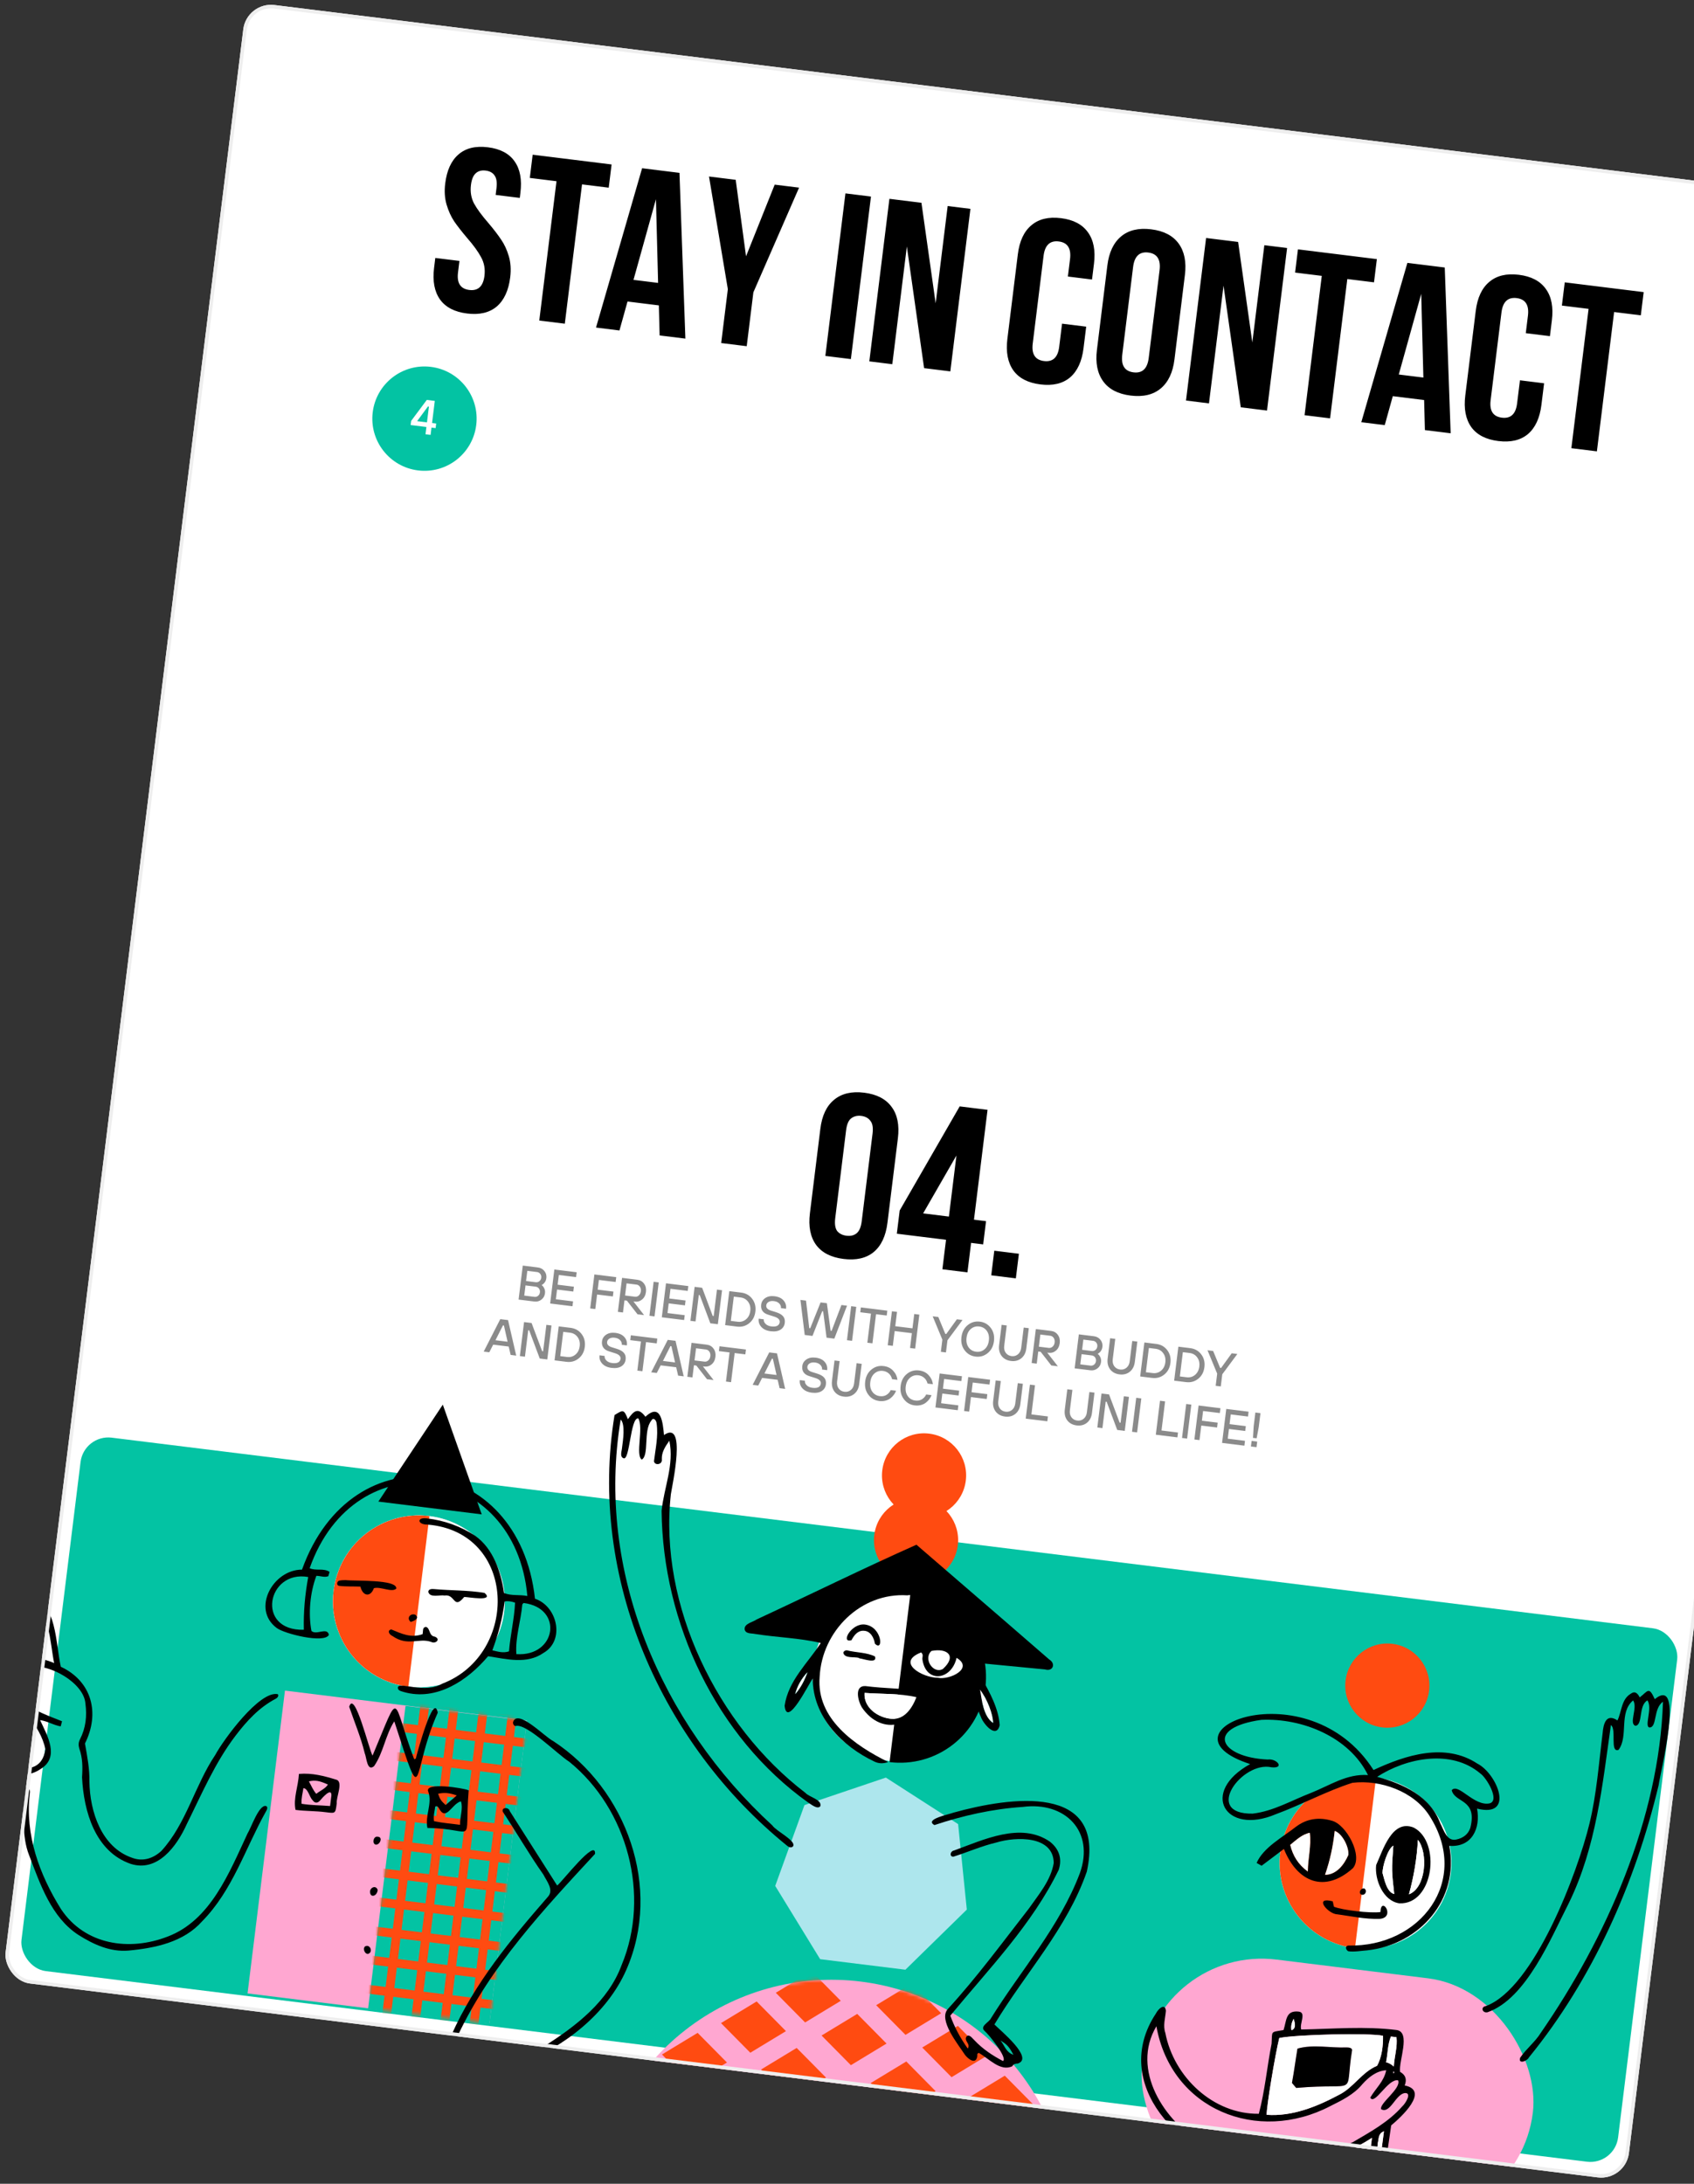 <svg width="485" height="625" viewBox="0 0 485 625" fill="none" xmlns="http://www.w3.org/2000/svg">
<rect x="0" y="0" width="485" height="625" fill="#333333" stroke="none"/>
<g clip-path="url(#clip0_479_1798)">
<rect x="70.636" y="0.46" width="468.294" height="570.55" rx="8" transform="rotate(7.048 70.636 0.46)" fill="white"/>
<path d="M127.465 52.516C127.93 48.75 129.195 45.983 131.258 44.214C133.326 42.4 136.133 41.712 139.677 42.151C143.221 42.589 145.776 43.939 147.34 46.202C148.911 48.42 149.463 51.412 148.997 55.178L148.816 56.64L141.905 55.786L142.143 53.859C142.34 52.264 142.173 51.073 141.64 50.288C141.113 49.458 140.251 48.969 139.055 48.821C137.859 48.673 136.904 48.938 136.19 49.614C135.482 50.246 135.03 51.36 134.833 52.955C134.592 54.904 134.89 56.673 135.729 58.261C136.611 59.855 137.979 61.711 139.831 63.829C141.361 65.637 142.582 67.228 143.492 68.6C144.407 69.927 145.135 71.502 145.674 73.323C146.214 75.144 146.347 77.162 146.073 79.377C145.607 83.143 144.318 85.93 142.205 87.738C140.098 89.502 137.272 90.165 133.728 89.726C130.183 89.288 127.604 87.957 125.989 85.733C124.381 83.465 123.809 80.448 124.275 76.682L124.628 73.825L131.54 74.679L131.129 78.002C130.756 81.015 131.833 82.677 134.358 82.989C136.883 83.302 138.332 81.951 138.705 78.939C138.946 76.989 138.625 75.218 137.743 73.624C136.904 72.036 135.559 70.183 133.707 68.065C132.176 66.256 130.953 64.688 130.038 63.36C129.128 61.988 128.403 60.392 127.863 58.571C127.324 56.75 127.191 54.731 127.465 52.516ZM175.101 47.07L174.28 53.716L166.637 52.771L161.707 92.646L154.397 91.742L159.327 51.867L151.684 50.922L152.506 44.277L175.101 47.07ZM188.852 96.002L188.632 87.406L179.661 86.296L177.354 94.58L170.642 93.75L183.837 48.15L194.537 49.473L196.228 96.914L188.852 96.002ZM188.416 80.969L187.802 57.007L181.372 80.098L188.416 80.969ZM202.992 50.518L210.634 51.463L213.596 73.354L221.799 52.844L228.777 53.706L215.694 83.667L213.788 99.085L206.478 98.181L208.384 82.763L202.992 50.518ZM249.363 56.252L243.612 102.772L236.301 101.868L242.053 55.348L249.363 56.252ZM255.47 104.238L248.89 103.425L254.642 56.904L263.813 58.038L267.88 86.812L271.323 58.967L277.836 59.772L272.084 106.292L264.574 105.364L259.636 70.544L255.47 104.238ZM310.218 99.671C309.752 103.437 308.463 106.224 306.35 108.032C304.243 109.796 301.417 110.459 297.873 110.02C294.328 109.582 291.749 108.251 290.135 106.027C288.526 103.759 287.954 100.742 288.42 96.976L291.41 72.786C291.876 69.02 293.163 66.255 295.27 64.491C297.383 62.683 300.211 61.998 303.756 62.437C307.3 62.875 309.877 64.228 311.486 66.496C313.1 68.72 313.674 71.715 313.209 75.481L312.65 80L305.738 79.145L306.355 74.161C306.732 71.104 305.659 69.419 303.133 69.107C300.608 68.795 299.156 70.167 298.778 73.224L295.673 98.345C295.3 101.358 296.376 103.021 298.902 103.333C301.427 103.645 302.876 102.295 303.249 99.282L304.07 92.636L310.982 93.491L310.218 99.671ZM317.046 75.955C317.506 72.233 318.815 69.471 320.972 67.669C323.129 65.866 326.002 65.187 329.591 65.631C333.179 66.074 335.8 67.433 337.453 69.707C339.107 71.98 339.703 74.978 339.243 78.699L336.252 102.89C335.792 106.612 334.483 109.374 332.326 111.176C330.169 112.979 327.296 113.658 323.708 113.214C320.119 112.771 317.498 111.412 315.845 109.139C314.192 106.865 313.595 103.867 314.055 100.146L317.046 75.955ZM321.308 101.515C320.93 104.572 322.004 106.256 324.529 106.569C327.055 106.881 328.506 105.508 328.884 102.451L331.99 77.33C332.368 74.273 331.294 72.589 328.769 72.276C326.244 71.964 324.792 73.337 324.414 76.394L321.308 101.515ZM346.135 115.448L339.556 114.634L345.308 68.114L354.479 69.248L358.546 98.022L361.988 70.176L368.501 70.981L362.75 117.502L355.24 116.573L350.301 81.753L346.135 115.448ZM394.204 74.159L393.383 80.805L385.74 79.86L380.81 119.735L373.5 118.831L378.43 78.956L370.787 78.011L371.609 71.365L394.204 74.159ZM407.955 123.091L407.735 114.494L398.764 113.385L396.457 121.669L389.745 120.839L402.94 75.239L413.64 76.562L415.331 124.003L407.955 123.091ZM407.519 108.058L406.905 84.096L400.475 107.187L407.519 108.058ZM441.316 115.88C440.851 119.646 439.561 122.433 437.449 124.241C435.341 126.004 432.515 126.667 428.971 126.229C425.427 125.79 422.847 124.459 421.233 122.236C419.624 119.968 419.052 116.951 419.518 113.185L422.509 88.994C422.974 85.228 424.261 82.463 426.368 80.7C428.481 78.892 431.31 78.207 434.854 78.645C438.398 79.083 440.975 80.436 442.584 82.704C444.198 84.928 444.773 87.923 444.307 91.689L443.748 96.208L436.837 95.354L437.453 90.369C437.831 87.312 436.757 85.628 434.232 85.315C431.706 85.003 430.255 86.376 429.877 89.433L426.771 114.554C426.398 117.566 427.475 119.229 430 119.541C432.526 119.853 433.975 118.503 434.347 115.49L435.169 108.845L442.08 109.699L441.316 115.88ZM470.592 83.603L469.77 90.249L462.128 89.304L457.198 129.179L449.887 128.275L454.817 88.4L447.175 87.455L447.996 80.809L470.592 83.603Z" fill="black"/>
<path d="M239.133 348.616C238.925 350.3 239.11 351.537 239.687 352.328C240.313 353.08 241.203 353.528 242.355 353.67C243.506 353.812 244.456 353.592 245.203 353.01C245.999 352.389 246.501 351.236 246.71 349.553L249.815 324.432C250.024 322.748 249.814 321.53 249.188 320.778C248.611 319.987 247.746 319.52 246.594 319.378C245.442 319.235 244.468 319.475 243.672 320.096C242.925 320.678 242.447 321.811 242.239 323.495L239.133 348.616ZM234.871 323.056C235.337 319.29 236.646 316.528 238.797 314.77C240.954 312.968 243.827 312.288 247.416 312.732C251.005 313.176 253.626 314.534 255.279 316.808C256.937 319.037 257.534 322.035 257.068 325.801L254.077 349.991C253.612 353.757 252.3 356.541 250.143 358.344C247.992 360.102 245.122 360.759 241.533 360.316C237.944 359.872 235.32 358.536 233.662 356.306C232.009 354.033 231.415 351.013 231.881 347.247L234.871 323.056ZM257.585 346.444L274.763 316.653L282.738 317.639L278.852 349.073L282.307 349.501L281.486 356.146L278.03 355.719L276.986 364.159L269.809 363.272L270.852 354.832L256.763 353.09L257.585 346.444ZM271.674 348.186L273.835 330.708L264.297 347.274L271.674 348.186ZM291.713 358.828L290.842 365.872L283.797 365.001L284.668 357.957L291.713 358.828Z" fill="black"/>
<path d="M148.474 371.943L149.676 362.217L153.983 362.75C154.78 362.848 155.41 363.194 155.872 363.788C156.336 364.372 156.521 365.043 156.427 365.803C156.352 366.414 156.11 366.92 155.703 367.322C155.543 367.48 155.351 367.626 155.127 367.758L155.119 367.828C155.325 367.985 155.499 368.176 155.641 368.4C155.98 368.922 156.111 369.497 156.034 370.127C155.939 370.896 155.595 371.507 155.003 371.961C154.42 372.415 153.74 372.594 152.961 372.498L148.474 371.943ZM150.611 366.635L153.39 366.979C153.779 367.027 154.125 366.929 154.428 366.684C154.731 366.44 154.908 366.109 154.96 365.692C155.011 365.275 154.92 364.911 154.686 364.6C154.451 364.289 154.14 364.109 153.751 364.061L150.972 363.718L150.611 366.635ZM150.096 370.804L153.013 371.164C153.403 371.213 153.749 371.114 154.051 370.87C154.354 370.625 154.532 370.294 154.583 369.877C154.635 369.461 154.543 369.097 154.309 368.786C154.075 368.474 153.763 368.295 153.374 368.247L150.456 367.886L150.096 370.804ZM157.51 373.061L158.713 363.335L165.104 364.125L164.932 365.514L160 364.904L159.656 367.683L164.311 368.259L164.139 369.648L159.484 369.073L159.141 371.852L164.073 372.461L163.902 373.851L157.51 373.061ZM168.976 374.478L170.178 364.752L176.431 365.525L176.259 366.915L171.465 366.322L171.122 369.101L175.637 369.659L175.466 371.049L170.95 370.49L170.435 374.658L168.976 374.478ZM176.9 375.458L178.102 365.732L182.479 366.273C183.294 366.374 183.934 366.749 184.399 367.399C184.875 368.041 185.055 368.825 184.941 369.751C184.826 370.678 184.46 371.399 183.841 371.915C183.233 372.423 182.521 372.626 181.706 372.525L181.359 372.482L184.403 376.385L182.527 376.154L179.483 372.251L178.788 372.165L178.359 375.638L176.9 375.458ZM178.96 370.775L181.808 371.127C182.206 371.177 182.569 371.057 182.896 370.768C183.224 370.479 183.419 370.08 183.482 369.571C183.545 369.061 183.453 368.627 183.206 368.267C182.959 367.908 182.636 367.703 182.238 367.654L179.389 367.302L178.96 370.775ZM185.936 376.575L187.139 366.849L188.598 367.029L187.395 376.755L185.936 376.575ZM189.478 377.013L190.68 367.287L197.072 368.077L196.9 369.467L191.967 368.857L191.624 371.636L196.278 372.211L196.107 373.6L191.452 373.025L191.108 375.804L196.041 376.414L195.869 377.803L189.478 377.013ZM197.673 378.026L198.876 368.3L201.029 368.566L204.053 376.628L204.331 376.663L205.267 369.09L206.726 369.271L205.523 378.997L203.37 378.73L200.346 370.669L200.068 370.634L199.132 378.206L197.673 378.026ZM209.236 378.045L211.181 378.286C212.098 378.399 212.897 378.173 213.578 377.609C214.27 377.036 214.679 376.235 214.806 375.207C214.934 374.179 214.731 373.307 214.199 372.593C213.677 371.87 212.957 371.452 212.04 371.338L210.095 371.098L209.236 378.045ZM207.605 379.254L208.808 369.528L212.212 369.949C213.537 370.113 214.587 370.708 215.363 371.735C216.138 372.762 216.439 373.98 216.265 375.387C216.091 376.795 215.503 377.903 214.5 378.71C213.498 379.517 212.334 379.839 211.009 379.675L207.605 379.254ZM217.217 377.41L218.676 377.59C218.618 378.062 218.785 378.497 219.178 378.893C219.58 379.291 220.129 379.533 220.823 379.619C221.583 379.713 222.159 379.652 222.553 379.438C222.947 379.214 223.172 378.879 223.227 378.435C223.315 377.721 222.816 377.19 221.731 376.839L219.898 376.26C219.156 376.027 218.618 375.664 218.284 375.171C217.959 374.68 217.839 374.091 217.924 373.406C218.024 372.591 218.423 371.954 219.119 371.494C219.817 371.026 220.693 370.857 221.749 370.987C222.916 371.131 223.783 371.539 224.349 372.211C224.925 372.875 225.157 373.661 225.045 374.569L223.586 374.388C223.644 373.916 223.491 373.483 223.126 373.09C222.761 372.697 222.245 372.459 221.578 372.377C220.948 372.299 220.434 372.381 220.038 372.623C219.651 372.858 219.433 373.179 219.383 373.586C219.298 374.272 219.73 374.772 220.678 375.087L222.172 375.553C223.132 375.851 223.812 376.245 224.213 376.737C224.623 377.22 224.781 377.846 224.686 378.615C224.583 379.449 224.178 380.095 223.473 380.553C222.768 381.002 221.828 381.154 220.652 381.008C219.475 380.863 218.581 380.451 217.969 379.774C217.357 379.096 217.106 378.308 217.217 377.41ZM230.396 382.072L229.167 372.045L230.765 372.243L231.695 380.116L231.973 380.151L234.933 372.758L236.739 372.981L237.809 380.872L238.087 380.907L240.907 373.497L242.505 373.694L238.871 383.12L236.648 382.845L235.674 375.318L235.396 375.284L232.619 382.347L230.396 382.072ZM242.49 383.567L243.693 373.841L245.152 374.021L243.949 383.747L242.49 383.567ZM248.324 384.288L249.355 375.952L246.298 375.574L246.47 374.184L254.042 375.121L253.87 376.51L250.814 376.132L249.783 384.469L248.324 384.288ZM254.159 385.01L255.362 375.284L256.821 375.464L256.314 379.563L261.246 380.173L261.753 376.074L263.212 376.254L262.009 385.98L260.55 385.8L261.074 381.562L256.142 380.952L255.618 385.19L254.159 385.01ZM269.372 386.891L269.802 383.417L267.032 376.727L268.643 376.926L270.642 381.758L270.92 381.792L273.965 377.584L275.577 377.783L271.261 383.597L270.831 387.071L269.372 386.891ZM282.783 387.265C281.769 388.089 280.608 388.421 279.302 388.259C277.996 388.098 276.952 387.494 276.169 386.447C275.386 385.401 275.085 384.146 275.266 382.682C275.447 381.219 276.045 380.075 277.059 379.25C278.073 378.426 279.233 378.094 280.539 378.256C281.845 378.417 282.89 379.021 283.673 380.068C284.455 381.114 284.756 382.369 284.575 383.833C284.394 385.296 283.797 386.44 282.783 387.265ZM282.538 380.915C282.017 380.183 281.294 379.76 280.367 379.645C279.441 379.53 278.636 379.765 277.953 380.348C277.27 380.931 276.86 381.769 276.725 382.862C276.59 383.955 276.783 384.868 277.304 385.6C277.824 386.332 278.548 386.755 279.474 386.87C280.401 386.985 281.205 386.75 281.889 386.167C282.572 385.584 282.981 384.746 283.117 383.653C283.252 382.56 283.059 381.647 282.538 380.915ZM286.05 385.003L286.771 379.167L288.23 379.348L287.509 385.183C287.411 385.97 287.559 386.638 287.952 387.185C288.356 387.724 288.91 388.037 289.614 388.124C290.318 388.211 290.926 388.041 291.44 387.616C291.964 387.182 292.274 386.572 292.372 385.784L293.093 379.949L294.552 380.129L293.831 385.965C293.68 387.178 293.198 388.111 292.384 388.762C291.581 389.406 290.6 389.656 289.442 389.513C288.284 389.37 287.389 388.888 286.757 388.067C286.136 387.237 285.9 386.216 286.05 385.003ZM295.367 390.104L296.569 380.379L300.946 380.92C301.761 381.02 302.401 381.396 302.866 382.046C303.342 382.688 303.522 383.472 303.408 384.398C303.293 385.324 302.927 386.045 302.308 386.561C301.7 387.069 300.988 387.273 300.173 387.172L299.826 387.129L302.87 391.032L300.994 390.8L297.95 386.897L297.255 386.811L296.826 390.285L295.367 390.104ZM297.427 385.422L300.275 385.774C300.674 385.823 301.036 385.704 301.364 385.415C301.691 385.126 301.886 384.727 301.949 384.218C302.012 383.708 301.92 383.274 301.673 382.914C301.426 382.554 301.103 382.35 300.705 382.3L297.856 381.948L297.427 385.422ZM307.674 391.626L308.876 381.9L313.183 382.433C313.98 382.531 314.61 382.877 315.072 383.47C315.536 384.054 315.721 384.726 315.627 385.486C315.552 386.097 315.31 386.603 314.903 387.004C314.743 387.163 314.551 387.309 314.327 387.441L314.319 387.51C314.525 387.667 314.699 387.858 314.841 388.083C315.18 388.604 315.311 389.18 315.234 389.81C315.138 390.579 314.795 391.19 314.203 391.643C313.62 392.098 312.939 392.277 312.161 392.181L307.674 391.626ZM309.811 386.318L312.59 386.662C312.979 386.71 313.325 386.612 313.628 386.367C313.931 386.122 314.108 385.791 314.16 385.375C314.211 384.958 314.12 384.594 313.886 384.283C313.651 383.972 313.34 383.792 312.951 383.744L310.172 383.4L309.811 386.318ZM309.296 390.486L312.213 390.847C312.602 390.895 312.948 390.797 313.251 390.552C313.554 390.308 313.732 389.977 313.783 389.56C313.835 389.143 313.743 388.779 313.509 388.468C313.275 388.157 312.963 387.977 312.574 387.929L309.656 387.569L309.296 390.486ZM317.122 388.844L317.843 383.009L319.302 383.189L318.581 389.025C318.483 389.812 318.631 390.479 319.024 391.026C319.428 391.565 319.982 391.878 320.686 391.965C321.39 392.052 321.998 391.883 322.512 391.457C323.036 391.024 323.346 390.413 323.444 389.626L324.165 383.79L325.624 383.971L324.903 389.806C324.753 391.02 324.27 391.952 323.456 392.604C322.653 393.248 321.672 393.498 320.514 393.355C319.356 393.211 318.461 392.729 317.829 391.908C317.208 391.079 316.972 390.058 317.122 388.844ZM328.07 392.737L330.015 392.978C330.932 393.091 331.731 392.865 332.412 392.301C333.103 391.728 333.513 390.927 333.64 389.899C333.767 388.871 333.564 387.999 333.032 387.285C332.51 386.562 331.791 386.144 330.874 386.03L328.928 385.79L328.07 392.737ZM326.439 393.946L327.641 384.22L331.045 384.641C332.37 384.805 333.42 385.4 334.196 386.427C334.972 387.454 335.273 388.671 335.099 390.079C334.925 391.487 334.336 392.595 333.334 393.402C332.331 394.209 331.168 394.531 329.843 394.367L326.439 393.946ZM337.798 393.94L339.743 394.18C340.66 394.294 341.46 394.068 342.141 393.503C342.832 392.931 343.241 392.13 343.369 391.102C343.496 390.074 343.293 389.202 342.761 388.488C342.239 387.765 341.519 387.347 340.602 387.233L338.657 386.993L337.798 393.94ZM336.168 395.149L337.37 385.423L340.774 385.844C342.099 386.008 343.149 386.603 343.925 387.63C344.701 388.657 345.002 389.874 344.827 391.282C344.653 392.69 344.065 393.798 343.062 394.605C342.06 395.412 340.896 395.733 339.572 395.57L336.168 395.149ZM348.056 396.619L348.486 393.145L345.716 386.455L347.328 386.654L349.326 391.486L349.604 391.52L352.649 387.312L354.261 387.511L349.945 393.326L349.515 396.799L348.056 396.619ZM138.487 386.831L143.233 377.543L145.456 377.817L147.796 387.981L146.199 387.784L145.648 385.388L141.202 384.839L140.085 387.028L138.487 386.831ZM141.852 383.579L145.325 384.008L144.277 379.365L143.999 379.33L141.852 383.579ZM148.837 388.11L150.04 378.384L152.193 378.65L155.217 386.712L155.495 386.747L156.431 379.174L157.89 379.355L156.688 389.081L154.534 388.814L151.51 380.753L151.232 380.718L150.296 388.291L148.837 388.11ZM160.4 388.129L162.345 388.37C163.262 388.483 164.062 388.257 164.743 387.693C165.434 387.12 165.843 386.319 165.971 385.291C166.098 384.263 165.895 383.391 165.363 382.677C164.841 381.954 164.121 381.536 163.204 381.422L161.259 381.182L160.4 388.129ZM158.77 389.338L159.972 379.612L163.376 380.033C164.701 380.197 165.751 380.792 166.527 381.819C167.303 382.846 167.604 384.064 167.429 385.471C167.255 386.879 166.667 387.987 165.664 388.794C164.662 389.601 163.498 389.923 162.174 389.759L158.77 389.338ZM171.651 387.898L173.11 388.078C173.052 388.551 173.219 388.985 173.612 389.382C174.014 389.779 174.563 390.021 175.257 390.107C176.017 390.201 176.593 390.141 176.987 389.926C177.381 389.702 177.606 389.368 177.661 388.923C177.749 388.21 177.251 387.678 176.165 387.327L174.333 386.748C173.59 386.515 173.052 386.152 172.718 385.66C172.393 385.168 172.273 384.58 172.358 383.894C172.459 383.079 172.857 382.442 173.553 381.983C174.251 381.514 175.128 381.345 176.184 381.475C177.351 381.62 178.217 382.028 178.783 382.7C179.359 383.363 179.591 384.149 179.479 385.057L178.02 384.876C178.079 384.404 177.925 383.971 177.56 383.578C177.195 383.185 176.679 382.947 176.012 382.865C175.382 382.787 174.869 382.869 174.472 383.112C174.086 383.346 173.867 383.667 173.817 384.075C173.732 384.76 174.164 385.26 175.112 385.575L176.606 386.042C177.567 386.339 178.247 386.734 178.647 387.225C179.057 387.708 179.215 388.335 179.12 389.103C179.017 389.937 178.612 390.583 177.907 391.041C177.202 391.49 176.262 391.642 175.086 391.496C173.909 391.351 173.015 390.939 172.403 390.262C171.791 389.584 171.54 388.796 171.651 387.898ZM182.473 392.269L183.504 383.932L180.447 383.554L180.619 382.165L188.191 383.101L188.02 384.49L184.963 384.113L183.932 392.449L182.473 392.269ZM186.439 392.759L191.184 383.471L193.407 383.746L195.748 393.91L194.15 393.712L193.6 391.317L189.154 390.767L188.036 392.957L186.439 392.759ZM189.803 389.507L193.277 389.937L192.228 385.293L191.951 385.259L189.803 389.507ZM196.789 394.039L197.991 384.313L202.368 384.854C203.183 384.955 203.823 385.33 204.288 385.98C204.764 386.622 204.944 387.406 204.83 388.332C204.715 389.258 204.349 389.98 203.73 390.496C203.122 391.003 202.41 391.207 201.595 391.106L201.247 391.063L204.292 394.966L202.416 394.734L199.372 390.831L198.677 390.745L198.248 394.219L196.789 394.039ZM198.849 389.356L201.697 389.708C202.095 389.757 202.458 389.638 202.785 389.349C203.113 389.06 203.308 388.661 203.371 388.152C203.434 387.642 203.342 387.208 203.095 386.848C202.848 386.488 202.525 386.284 202.127 386.235L199.278 385.882L198.849 389.356ZM207.847 395.406L208.877 387.069L205.821 386.691L205.992 385.302L213.565 386.238L213.393 387.627L210.336 387.25L209.305 395.586L207.847 395.406ZM215.489 396.351L220.234 387.063L222.457 387.338L224.798 397.502L223.2 397.304L222.65 394.908L218.204 394.359L217.087 396.548L215.489 396.351ZM218.853 393.099L222.327 393.528L221.279 388.885L221.001 388.85L218.853 393.099ZM228.992 394.987L230.451 395.168C230.393 395.64 230.56 396.074 230.953 396.471C231.355 396.869 231.904 397.11 232.598 397.196C233.358 397.29 233.934 397.23 234.328 397.015C234.722 396.791 234.947 396.457 235.002 396.012C235.09 395.299 234.591 394.767 233.506 394.417L231.673 393.837C230.931 393.605 230.393 393.242 230.059 392.749C229.734 392.258 229.614 391.669 229.699 390.984C229.799 390.168 230.198 389.531 230.894 389.072C231.592 388.603 232.468 388.434 233.524 388.565C234.691 388.709 235.558 389.117 236.124 389.789C236.7 390.453 236.932 391.238 236.82 392.146L235.361 391.966C235.419 391.493 235.266 391.061 234.901 390.667C234.536 390.274 234.019 390.037 233.353 389.954C232.723 389.876 232.209 389.959 231.813 390.201C231.426 390.435 231.208 390.756 231.158 391.164C231.073 391.849 231.505 392.35 232.453 392.664L233.947 393.131C234.907 393.428 235.587 393.823 235.987 394.314C236.398 394.798 236.556 395.424 236.461 396.193C236.358 397.026 235.953 397.672 235.248 398.13C234.543 398.579 233.603 398.731 232.426 398.586C231.25 398.44 230.356 398.029 229.744 397.351C229.132 396.674 228.881 395.886 228.992 394.987ZM238.204 395.209L238.926 389.374L240.385 389.554L239.663 395.39C239.566 396.177 239.714 396.844 240.107 397.391C240.511 397.93 241.064 398.243 241.768 398.33C242.472 398.417 243.081 398.248 243.595 397.822C244.118 397.389 244.429 396.778 244.526 395.991L245.248 390.155L246.707 390.336L245.985 396.171C245.835 397.385 245.353 398.317 244.539 398.969C243.735 399.612 242.754 399.863 241.597 399.719C240.439 399.576 239.544 399.094 238.912 398.273C238.29 397.444 238.054 396.423 238.204 395.209ZM255.02 397.852L256.548 398.041C256.405 398.437 256.199 398.816 255.928 399.178C255.667 399.541 255.339 399.876 254.943 400.185C254.548 400.493 254.073 400.721 253.518 400.869C252.964 401.017 252.372 401.052 251.742 400.974C250.436 400.812 249.392 400.208 248.609 399.162C247.826 398.115 247.525 396.86 247.706 395.396C247.887 393.933 248.484 392.789 249.499 391.964C250.513 391.14 251.673 390.809 252.979 390.97C254.128 391.112 255.045 391.564 255.731 392.326C256.428 393.08 256.829 393.943 256.935 394.915L255.406 394.726C255.246 394.048 254.932 393.506 254.465 393.1C253.999 392.685 253.446 392.438 252.807 392.359C251.881 392.245 251.076 392.479 250.393 393.062C249.709 393.646 249.3 394.484 249.165 395.577C249.03 396.67 249.223 397.582 249.743 398.314C250.264 399.047 250.988 399.47 251.914 399.584C252.655 399.676 253.291 399.552 253.822 399.214C254.363 398.867 254.762 398.413 255.02 397.852ZM265.169 399.107L266.698 399.296C266.555 399.692 266.348 400.071 266.077 400.433C265.816 400.795 265.488 401.131 265.092 401.439C264.697 401.748 264.222 401.976 263.668 402.124C263.113 402.272 262.521 402.306 261.891 402.229C260.585 402.067 259.541 401.463 258.758 400.416C257.975 399.37 257.674 398.115 257.855 396.651C258.036 395.188 258.634 394.044 259.648 393.219C260.662 392.395 261.822 392.063 263.128 392.225C264.277 392.367 265.194 392.819 265.881 393.581C266.577 394.335 266.979 395.198 267.084 396.17L265.556 395.981C265.395 395.303 265.081 394.761 264.614 394.355C264.148 393.94 263.596 393.693 262.956 393.614C262.03 393.5 261.225 393.734 260.542 394.317C259.859 394.9 259.449 395.739 259.314 396.832C259.179 397.925 259.372 398.837 259.893 399.569C260.413 400.301 261.137 400.725 262.063 400.839C262.804 400.931 263.44 400.807 263.971 400.469C264.512 400.122 264.912 399.668 265.169 399.107ZM267.82 402.821L269.023 393.095L275.414 393.885L275.242 395.274L270.31 394.664L269.966 397.443L274.621 398.019L274.449 399.408L269.794 398.833L269.451 401.612L274.383 402.221L274.211 403.611L267.82 402.821ZM276.016 403.834L277.218 394.108L283.47 394.881L283.299 396.27L278.505 395.678L278.162 398.456L282.677 399.015L282.505 400.404L277.99 399.846L277.474 404.014L276.016 403.834ZM284.351 400.915L285.073 395.079L286.531 395.259L285.81 401.095C285.713 401.882 285.861 402.549 286.254 403.096C286.657 403.635 287.211 403.948 287.915 404.035C288.619 404.122 289.228 403.953 289.741 403.528C290.265 403.094 290.576 402.483 290.673 401.696L291.394 395.861L292.853 396.041L292.132 401.876C291.982 403.09 291.5 404.022 290.686 404.674C289.882 405.318 288.901 405.568 287.743 405.425C286.585 405.282 285.691 404.8 285.059 403.978C284.437 403.149 284.201 402.128 284.351 400.915ZM293.668 406.016L294.871 396.29L296.33 396.471L295.299 404.807L300.023 405.391L299.851 406.781L293.668 406.016ZM304.853 403.449L305.575 397.614L307.034 397.794L306.312 403.63C306.215 404.417 306.363 405.084 306.756 405.631C307.159 406.17 307.713 406.483 308.417 406.57C309.121 406.657 309.73 406.488 310.243 406.062C310.767 405.629 311.078 405.018 311.175 404.231L311.897 398.395L313.355 398.576L312.634 404.411C312.484 405.625 312.002 406.557 311.188 407.209C310.384 407.853 309.403 408.103 308.245 407.96C307.088 407.816 306.193 407.334 305.561 406.513C304.939 405.684 304.703 404.663 304.853 403.449ZM314.17 408.551L315.373 398.825L317.526 399.091L320.55 407.153L320.828 407.188L321.764 399.615L323.223 399.796L322.021 409.522L319.867 409.255L316.843 401.193L316.565 401.159L315.629 408.731L314.17 408.551ZM324.103 409.779L325.305 400.053L326.764 400.233L325.561 409.959L324.103 409.779ZM330.914 410.621L332.116 400.895L333.575 401.076L332.545 409.412L337.269 409.996L337.097 411.386L330.914 410.621ZM338.417 411.549L339.62 401.823L341.079 402.003L339.876 411.729L338.417 411.549ZM341.959 411.987L343.161 402.261L349.414 403.034L349.242 404.423L344.448 403.831L344.105 406.609L348.62 407.168L348.449 408.557L343.933 407.999L343.418 412.167L341.959 411.987ZM349.883 412.966L351.085 403.24L357.477 404.031L357.305 405.42L352.372 404.81L352.029 407.589L356.683 408.165L356.512 409.554L351.857 408.978L351.514 411.757L356.446 412.367L356.274 413.757L349.883 412.966ZM358.735 411.522L358.93 408.231L359.42 404.271L360.879 404.451L360.389 408.411L359.777 411.65L358.735 411.522ZM358.148 413.988L358.345 412.39L359.943 412.588L359.746 414.186L358.148 413.988Z" fill="#8B8B8B"/>
<rect x="24.046" y="410.483" width="460.602" height="153.836" rx="8" transform="rotate(7.048 24.046 410.483)" fill="#03C3A3"/>
<circle cx="121.53" cy="119.816" r="14.931" transform="rotate(7.048 121.53 119.816)" fill="#03C3A3"/>
<path d="M117.565 121.647L117.711 120.466L122.191 114.46L124.484 114.744L123.702 121.066L124.883 121.212L124.72 122.532L123.539 122.386L123.281 124.47L121.823 124.289L122.08 122.205L117.565 121.647ZM119.465 120.542L122.243 120.885L122.802 116.37L122.524 116.335L119.473 120.472L119.465 120.542Z" fill="white"/>
<circle cx="119.929" cy="458.315" r="24.594" transform="rotate(7.048 119.929 458.315)" fill="#FFA7D1"/>
<path d="M123.42 457.61C123.8 456.94 124.309 456.351 124.916 455.877C125.523 455.403 126.218 455.054 126.961 454.849C127.703 454.643 128.479 454.586 129.244 454.681C130.008 454.775 130.747 455.02 131.417 455.399C132.087 455.779 132.676 456.288 133.15 456.895C133.623 457.503 133.973 458.197 134.178 458.94" stroke="#ADE6ED" stroke-width="2.256"/>
<path d="M102.824 455.063C103.204 454.393 103.712 453.804 104.32 453.331C104.927 452.857 105.622 452.507 106.365 452.302C107.107 452.097 107.883 452.04 108.647 452.134C109.412 452.229 110.15 452.473 110.821 452.853C111.491 453.233 112.08 453.741 112.553 454.349C113.027 454.956 113.377 455.651 113.582 456.394" stroke="#ADE6ED" stroke-width="2.256"/>
<path d="M120.004 452.186L116.137 459.024C115.345 460.423 116.229 462.177 117.824 462.374L124.329 463.178" stroke="#ADE6ED" stroke-width="2.256"/>
<path d="M107.541 471.352C107.162 471.305 106.8 471.17 106.485 470.959C106.169 470.747 105.909 470.465 105.725 470.135C105.541 469.806 105.439 469.438 105.428 469.062C105.417 468.687 105.496 468.315 105.66 467.976C105.823 467.637 106.066 467.342 106.369 467.115C106.671 466.887 107.024 466.734 107.399 466.668C107.774 466.602 108.16 466.624 108.525 466.734C108.89 466.844 109.223 467.037 109.498 467.299" stroke="#ADE6ED" stroke-width="2.256"/>
<path d="M107.54 471.351C107.161 471.304 106.778 471.346 106.42 471.475C106.062 471.603 105.741 471.813 105.483 472.088C105.224 472.363 105.036 472.695 104.933 473.057C104.831 473.418 104.817 473.799 104.893 474.167C104.97 474.535 105.133 474.881 105.371 475.175C105.609 475.469 105.915 475.704 106.262 475.859C106.609 476.015 106.989 476.087 107.37 476.069C107.75 476.052 108.121 475.945 108.451 475.759" stroke="#ADE6ED" stroke-width="2.256"/>
<circle cx="119.929" cy="458.315" r="24.594" transform="rotate(7.048 119.929 458.315)" fill="white"/>
<path d="M116.911 482.722C110.438 481.922 104.547 478.583 100.536 473.44C96.524 468.296 94.72 461.77 95.521 455.297C96.321 448.823 99.66 442.933 104.803 438.922C109.947 434.91 116.473 433.106 122.946 433.907L119.929 458.314L116.911 482.722Z" fill="#FF4B11"/>
<rect x="81.587" y="483.855" width="69.782" height="87.324" transform="rotate(7.048 81.587 483.855)" fill="#FFA7D1"/>
<rect x="116.099" y="488.227" width="35.007" height="87.324" transform="rotate(7.048 116.099 488.227)" fill="#03C3A3"/>
<path d="M101.957 581.596C101.388 586.197 99.017 590.384 95.365 593.236C91.712 596.088 87.079 597.371 82.482 596.803C77.886 596.234 73.704 593.862 70.856 590.206C68.009 586.551 66.729 581.912 67.297 577.311L84.627 579.454L101.957 581.596Z" fill="#ADE6ED"/>
<path d="M136.616 585.881C136.047 590.483 133.676 594.67 130.024 597.521C126.372 600.373 121.738 601.656 117.142 601.088C112.545 600.52 108.363 598.147 105.516 594.491C102.668 590.836 101.388 586.197 101.957 581.596L119.286 583.739L136.616 585.881Z" fill="#ADE6ED"/>
<path d="M134.985 599.448C134.417 604.049 132.045 608.236 128.393 611.088C124.741 613.94 120.107 615.222 115.511 614.654C110.914 614.086 106.733 611.713 103.885 608.058C101.037 604.402 99.757 599.764 100.326 595.163L117.656 597.305L134.985 599.448Z" fill="#ADE6ED"/>
<path d="M99.78 595.095C99.212 599.696 96.84 603.883 93.188 606.735C89.536 609.587 84.902 610.87 80.306 610.302C75.709 609.733 71.528 607.361 68.68 603.705C65.832 600.05 64.552 595.411 65.121 590.81L82.451 592.953L99.78 595.095Z" fill="#ADE6ED"/>
<path d="M126.778 402.014L137.917 433.418L108.327 429.76L126.778 402.014Z" fill="black"/>
<path d="M109.651 661.97L104.53 616.597L125.668 619.211L109.651 661.97Z" fill="#FF4B11"/>
<path d="M74.718 657.651L69.597 612.279L90.734 614.892L74.718 657.651Z" fill="black"/>
<circle cx="390.954" cy="533.16" r="24.594" transform="rotate(-172.952 390.954 533.16)" fill="white"/>
<path d="M387.937 557.568C381.463 556.768 375.573 553.429 371.562 548.285C367.55 543.142 365.746 536.616 366.547 530.143C367.347 523.669 370.686 517.779 375.829 513.767C380.973 509.756 387.499 507.952 393.972 508.752L390.954 533.16L387.937 557.568Z" fill="#FF4B11"/>
<path d="M394.123 508.272L410.662 496.214L381.019 492.549L394.123 508.272Z" fill="#03C3A3"/>
<circle cx="397.199" cy="482.43" r="12.048" transform="rotate(7.048 397.199 482.43)" fill="#FF4B11"/>
<rect x="331.259" y="556.608" width="112.682" height="68.979" rx="34.49" transform="rotate(7.048 331.259 556.608)" fill="#FFA7D1"/>
<mask id="mask0_479_1798" style="mask-type:alpha" maskUnits="userSpaceOnUse" x="105" y="488" width="46" height="92">
<rect x="116.1" y="488.122" width="35.007" height="87.324" transform="rotate(7.048 116.1 488.122)" fill="#4B4BFF"/>
</mask>
<g mask="url(#mask0_479_1798)">
<rect x="102.402" y="578.678" width="2.517" height="54.527" transform="rotate(-82.952 102.402 578.678)" fill="#FF4B11"/>
<rect x="114.996" y="620.385" width="2.517" height="209.3" transform="rotate(-172.952 114.996 620.385)" fill="#FF4B11"/>
<rect x="106.67" y="619.355" width="2.517" height="209.3" transform="rotate(-172.952 106.67 619.355)" fill="#FF4B11"/>
<rect x="123.322" y="621.414" width="2.517" height="209.3" transform="rotate(-172.952 123.322 621.414)" fill="#FF4B11"/>
<rect x="131.647" y="622.443" width="2.517" height="209.3" transform="rotate(-172.952 131.647 622.443)" fill="#FF4B11"/>
<rect x="139.973" y="623.473" width="2.517" height="209.3" transform="rotate(-172.952 139.973 623.473)" fill="#FF4B11"/>
<rect x="148.298" y="624.502" width="2.517" height="209.3" transform="rotate(-172.952 148.298 624.502)" fill="#FF4B11"/>
<rect x="103.432" y="570.352" width="2.517" height="54.527" transform="rotate(-82.952 103.432 570.352)" fill="#FF4B11"/>
<rect x="104.461" y="562.026" width="2.517" height="54.527" transform="rotate(-82.952 104.461 562.026)" fill="#FF4B11"/>
<rect x="105.49" y="553.701" width="2.517" height="54.527" transform="rotate(-82.952 105.49 553.701)" fill="#FF4B11"/>
<rect x="106.52" y="545.375" width="2.517" height="54.527" transform="rotate(-82.952 106.52 545.375)" fill="#FF4B11"/>
<rect x="107.549" y="537.051" width="2.517" height="54.527" transform="rotate(-82.952 107.549 537.051)" fill="#FF4B11"/>
<rect x="108.578" y="528.725" width="2.517" height="54.527" transform="rotate(-82.952 108.578 528.725)" fill="#FF4B11"/>
<rect x="109.608" y="520.4" width="2.517" height="54.527" transform="rotate(-82.952 109.608 520.4)" fill="#FF4B11"/>
<rect x="110.637" y="512.074" width="2.517" height="54.527" transform="rotate(-82.952 110.637 512.074)" fill="#FF4B11"/>
<rect x="111.666" y="503.75" width="2.517" height="54.527" transform="rotate(-82.952 111.666 503.75)" fill="#FF4B11"/>
<rect x="112.696" y="495.424" width="2.517" height="54.527" transform="rotate(-82.952 112.696 495.424)" fill="#FF4B11"/>
<rect x="113.725" y="487.099" width="2.517" height="54.527" transform="rotate(-82.952 113.725 487.099)" fill="#FF4B11"/>
</g>
<path d="M17.76 492.639C17.629 493.129 17.514 493.564 17.373 494.097C15.298 493.761 13.61 492.579 11.471 492.302C13.527 496.703 17.196 502.927 11.614 506.3C5.81 510.292 -0.341 505.777 -5.126 502.346C-5.686 502.647 -5.483 503.033 -5.345 503.375C-4.049 506.626 -1.95 509.047 1.497 510.168C4.085 511.721 9.048 510.261 8.537 513.253C7.11 525.08 11.249 536.442 17.448 546.369C24.298 556.689 37.054 558.521 48.028 554.243C60.323 549.597 65.667 535.868 70.856 524.787C71.915 523.091 74.127 516.476 76.118 516.885C76.957 517.182 76.271 518.216 75.989 518.718C70.143 529.237 66.546 541.078 57.908 549.844C52.617 555.841 44.428 557.558 36.783 558.259C31.559 558.704 26.816 556.533 22.514 553.823C14.705 548.803 11.52 539.267 8.337 530.989C6.088 525.302 7.152 519.191 6.179 513.362C-0.79 512.082 -6.902 508.461 -7.71 500.904C-11.117 493.797 -11.495 492.623 -7.564 485.348C-12.391 481.402 -17.209 474.428 -14.66 468.079C-11.329 462.275 -3.08 466.442 0.169 470.515C0.85 470.313 0.546 469.853 0.542 469.527C-0.178 463.856 1.274 455.32 8.694 456.048C16.308 459.081 15.869 470.141 17.411 477.031C26.37 481.216 28.636 490.392 24.326 498.989C24.972 502.665 25.665 506.171 25.598 509.877C25.713 518.449 29.042 528.712 37.839 531.714C40.884 532.848 43.803 531.941 46.205 529.742C53.34 521.957 55.775 510.98 61.635 502.259C64.058 497.787 74.348 483.767 79.534 484.879C79.836 485.247 79.605 485.834 78.923 486.194C74.166 488.696 70.659 492.541 67.452 496.74C61.56 504.468 57.756 513.457 53.458 522.104C50.661 528.321 45.154 535.929 37.405 533.443C27.242 529.924 23.977 518.432 23.49 508.67C23.675 505.859 23.677 503.143 22.705 500.465C22.433 499.498 22.43 498.71 22.917 497.758C24.554 494.553 24.939 491.119 24.454 487.568C24.037 481.618 13.999 476.015 8.57 477.083C5.124 477.484 2.241 481.446 4.534 484.604C7.618 488.978 12.994 490.729 17.769 492.636L17.76 492.639ZM-1.407 485.361C-6.743 483.795 -10.056 492.479 -7.979 496.245C-5.079 502.713 11.336 512.217 13.003 500.617C11.51 493.764 5.368 486.864 -1.407 485.361ZM2.111 484.414C1.707 481.78 2.827 479.656 1.958 477.396C1.004 475.575 0.095 473.715 -1.046 472.016C-3.49 467.875 -12.952 463.593 -13.704 471.199C-13.319 475.917 -10.926 480.513 -7.095 483.333C-6.489 483.769 -5.853 483.958 -5.092 483.673C-2.682 482.831 -0.278 483.991 2.111 484.414ZM15.502 475.99C14.268 469.991 14.273 460.242 8.086 457.756C-0.29 458.147 1.853 471.771 3.991 476.97C7.491 474.246 11.188 474.087 15.499 475.985L15.502 475.99Z" fill="black"/>
<path d="M357.849 626.156C358.215 624.124 358.958 622.063 358.643 619.876C338.187 617.977 317.633 596.296 330.956 576.256C331.507 575.109 333.518 573.077 333.806 575.477C333.631 577.608 332.917 579.716 333.641 581.83C336.066 594.455 347.363 605.14 360.407 604.97C362.139 598.471 362.756 591.557 364.057 584.913C364.306 581.123 363.607 581.683 367.483 581.009C368.378 578.325 368.015 575.317 371.81 575.725C374.119 575.975 371.979 579.197 372.545 580.847C381.658 580.689 390.762 579.864 399.843 580.996C404.03 581.579 400.401 589.864 400.848 592.974C402.376 593.819 402.883 595.088 402.166 596.865C409.425 598.326 401.11 605.983 398.303 608.295C397.274 615.404 396.215 622.69 395.134 630.154C393.789 631.317 391.788 631.523 390.146 632.667C386.238 630.15 380.634 631.214 376.196 629.529C370.791 628.197 365.196 628.117 359.712 627.245C359.007 627.145 358.284 627.02 357.848 626.169L357.849 626.156ZM396.875 592.518C394.084 592.67 391.812 594.533 390.05 596.507C387.632 599.448 384.229 601.101 380.905 602.759C360.032 613.661 335.349 603.782 331.083 579.925C323.677 592.356 333.364 607.344 344.606 613.638C357.825 620.479 374.093 619.533 387.298 613.11C392.34 610.155 397.599 607.296 401.495 602.83C402.362 602.084 404.433 598.779 402.093 599.057C399.485 599.553 398.013 605.054 395.437 603.679C394.759 602.05 401.319 597.707 400.273 595.386C397.317 594.879 393.585 602.684 392.307 600.352C393.88 597.663 396.218 595.765 396.879 592.519L396.875 592.518ZM362.646 605.26C369.967 605.786 377.012 602.933 383.348 599.544C387.512 597.501 389.87 593.056 394.248 591.234C395.599 588.922 396.03 585.437 395.962 582.642C392.209 581.79 371.199 582.265 366.256 583.279C365.078 588.041 362.61 602.883 362.646 605.255L362.646 605.26ZM392.798 611.857C382.836 618.311 372.259 620.591 360.684 619.992C360.314 621.839 359.946 623.572 360.16 625.54C365.554 626.286 370.936 626.529 376.246 627.704C380.583 628.566 384.948 629.951 389.408 629.6C390.735 623.888 392.118 618.218 392.798 611.857ZM396.234 609.976C394.554 610.644 394.836 611.854 394.481 613.267C393.985 618.88 391.822 624.207 391.545 629.79C392.92 629.625 393.586 629.008 393.763 627.687C394.549 621.683 395.49 616.029 396.234 609.976ZM396.829 590.219C397.763 590.453 398.285 590.791 399.049 591.44C399.226 588.513 400.151 585.77 399.818 583.053L398.219 582.855C397.258 585.183 397.357 587.687 396.829 590.215L396.829 590.219ZM369.746 581.065C371.148 580.582 370.799 578.994 370.353 577.794C369.817 578.89 369.512 579.865 369.746 581.065ZM399.075 592.865C398.813 592.956 398.945 593.17 398.968 593.375C399.238 593.29 399.098 593.07 399.075 592.865Z" fill="black"/>
<path d="M153.164 457.557C159.616 459.702 161.813 469.513 155.6 473.076C150.807 476.401 145.041 474.821 139.738 474.02C133.9 480.953 124.991 486.93 115.616 484.261C114.933 484.022 113.834 483.908 113.918 482.946C114.154 481.179 121.66 484.871 126.661 481.858C148.743 473.35 148.11 438.432 122.338 436.333C119.474 436.366 119.235 434.135 122.317 434.578C127.286 435.17 131.889 436.831 136.061 439.561C141.255 443.28 143.401 449.836 144.31 455.935C146.486 456.802 148.623 456.314 150.985 456.782C147.463 418.367 101.589 412.066 88.654 448.829C90.519 449.654 92.582 448.729 94.355 449.868C94.229 450.319 94.105 450.753 94.004 451.11C92.889 451.549 91.815 451.02 90.576 451.008C88.732 455.886 88.247 461.945 89.167 466.781C90.613 468.109 93.626 465.585 94.174 467.885C92.942 470.475 81.362 467.599 79.203 465.919C71.946 460.493 78.157 449.217 86.466 449.232C100.76 409.34 148.612 415.868 153.164 457.553L153.164 457.557ZM88.242 451.349C76.449 449.226 73.091 466.814 86.991 466.446C86.881 461.181 87.302 456.532 88.242 451.349ZM149.902 458.778C149.635 459.089 149.545 459.139 149.537 459.209C149.13 463.921 147.482 468.744 147.837 473.415C159.271 474.207 161.431 460.217 149.902 458.778ZM145.731 472.626C146.116 467.801 147.247 463.42 147.467 458.689C146.292 458.273 145.297 458.164 144.481 458.359C143.854 463.216 142.692 467.707 140.958 472.335C142.543 472.681 144.036 473.2 145.731 472.622L145.731 472.626Z" fill="black"/>
<path d="M357.923 504.886C329.239 495.552 374.384 477.042 393.243 506.59C402.437 502.295 413.712 498.675 422.953 504.739C428.625 507.584 433.87 520.386 422.882 517.628C423.957 523.276 421.405 528.789 414.93 528.283C417.866 543.542 406.537 556.531 391.447 558.195C389.681 558.32 387.755 558.698 386.021 558.458C385.308 558.066 384.979 556.955 386.039 556.818C406.696 557.307 421.199 538.284 409.247 519.661C404.795 512.689 395.194 509.283 387.204 510.245C379.691 512.649 372.652 516.528 365.223 519.254C350.72 525.393 343.405 512.89 357.928 504.883L357.923 504.886ZM391.665 508.037C386.287 497.129 372.867 491.693 361.16 492.226C344.821 494.498 349.247 502.969 362.936 503.587C365.627 503.215 367.928 506.233 363.983 505.794C355.64 503.957 344.247 519.315 358.647 519.066C364.588 518.379 369.869 515.233 375.383 513.12C380.775 510.965 385.626 507.598 391.666 508.033L391.665 508.037ZM394.283 508.532C401.821 510.587 409.476 514.073 412.367 521.861C413.361 523.749 414.219 527.095 416.962 526.474C418.854 526.079 420.34 525.021 420.96 523.139C423.066 514.754 416.493 516.103 415.637 512.356C417.526 510.138 422.02 517.125 426.545 516.117C429.466 515.224 425.534 508.707 423.85 507.597C415.521 500.514 402.643 503.122 394.288 508.528L394.283 508.532Z" fill="black"/>
<path d="M476.119 487.045C473.305 488.955 474.494 494.393 472.27 494.408C470.656 494.187 473.203 488.929 471.672 486.649C469.021 488.13 470.451 493.677 468.247 493.929C466.243 493.307 468.979 488.719 467.57 486.661C463.402 490.129 466.308 496.871 463.41 500.805C460.823 501.766 462.909 494.827 461.206 493.727C458.755 511.062 456.997 528.62 449.192 544.606C444.062 554.602 437.002 572.032 425.893 575.91C424.378 576.242 423.792 574.365 425.453 574.13C439.286 568.93 451.686 535.891 455.078 521.907C457.136 513.411 457.75 504.67 458.842 496.019C459.05 493.408 459.839 490.226 463.086 492.401C464.329 489.817 464.172 486.351 466.896 484.751C468.069 483.87 468.843 484.587 469.467 485.8C471.851 483.92 472.082 482.588 473.765 486.305C482.477 479.216 475.275 507.646 474.88 510.908C468.167 538.945 456.02 566.421 437.73 588.845C437.258 589.887 434.597 590.909 435.224 588.936C436.953 586.376 439.477 584.461 441.124 581.817C459.934 554.619 475.046 520.423 476.119 487.045Z" fill="black"/>
<path d="M159.509 539.648C160.768 538.796 170.694 525.836 170.357 530.592C155.66 546.479 140.424 562.744 131.095 582.548C128.555 586.79 129.464 589.834 133.22 592.975C140.877 591.038 148.959 589.542 155.889 585.583C164.926 579.886 174.169 572.74 177.966 562.421C186.297 542.471 179.689 517.81 163.003 504.236C159.731 502.198 150.846 493.251 147.717 493.969C147.245 494.162 146.744 493.374 146.909 492.818C148.236 488.923 156.184 497.301 158.338 498.271C179.409 512.035 189.668 540.362 179.28 563.855C173.785 576.307 161.426 585.994 148.847 590.659C143.587 592.143 138.308 593.564 133.034 595.007C130.586 594.137 129.307 590.713 127.642 588.627C126.758 586.563 128.727 584.368 129.267 582.384C135.868 567.604 146.26 555.041 156.806 542.937C158.71 540.958 156.532 538.426 155.58 536.521C151.462 530.686 147.913 524.485 143.961 518.547C143.476 517.171 145.726 517.159 145.956 518.358C150.447 525.446 155.085 532.666 159.518 539.649L159.509 539.648Z" fill="black"/>
<path d="M367.586 529.181C365.388 530.838 363.317 532.395 361.207 533.983C360.651 533.672 360.182 533.412 359.775 533.181C361.739 528.718 367.14 525.887 370.98 522.866C374.085 520.495 377.662 519.995 381.313 521.098C385.42 522.116 390.343 531.15 387.357 534.667C379.269 541.934 371.418 538.714 367.59 529.182L367.586 529.181ZM382.144 524.018C381.638 528.537 380.811 532.384 379.373 536.577C382.629 536.574 384.841 533.661 386.036 530.899C386.269 528.7 384.34 524.8 382.144 524.022L382.144 524.018ZM374.43 535.636C374.492 531.536 375.464 528.483 375.012 524.558C372.842 524.958 371.109 526.624 369.402 528.011C370.16 531.172 371.714 533.623 374.434 535.64L374.43 535.636Z" fill="black"/>
<path d="M400.608 544.735C395.968 544.043 393.535 537.923 393.998 533.79C395.945 529.532 398.54 520.573 404.736 523.056C412.645 527.085 410.523 545.213 400.608 544.735ZM405.946 526.573C405.666 531.9 404.797 537.004 403.39 542.157C408.334 540.285 408.896 530.186 405.946 526.573ZM398.918 528.231C397.267 529.202 395.805 534.154 395.824 536.067C396.393 538.008 397.007 541.517 399.172 542.08C398.44 535.514 398.383 535.261 398.917 528.235L398.918 528.231Z" fill="black"/>
<path d="M106.661 502.464C114.936 482.86 111.97 485.856 118.566 503.46C119.191 503.494 119.122 502.983 119.206 502.659C119.535 501.423 124.235 484.01 125.327 490.197C117.545 507.516 121.703 519.902 112.889 492.652C110.315 496.608 109.816 501.564 107.098 505.476C105.084 507.177 104.95 502.957 104.426 501.783C103.323 497.222 101.485 492.906 99.981 488.486C101.508 483.361 105.695 500.918 106.661 502.46L106.661 502.464Z" fill="black"/>
<path d="M122.375 523.177C121.604 519.67 123.831 516.208 122.629 512.802C121.276 509.901 132.902 511.77 134.183 512.399C132.882 528.798 136.745 523.382 122.376 523.172L122.375 523.177ZM131.701 522.265C131.687 519.812 132.638 517.565 131.972 515.551C129.323 516.2 127.734 521.537 125.609 517.449C125.369 517.146 125.175 516.761 124.612 517.04C124.43 518.373 124.033 519.732 124.266 521.227C126.843 521.77 128.867 521.879 131.701 522.265ZM130.773 513.866C128.723 513.111 127.163 512.988 125.43 513.382C125.976 514.977 126.277 515.428 127.593 516.598C128.582 515.748 129.581 514.89 130.773 513.866Z" fill="black"/>
<path d="M85.587 507.702C89.393 507.376 92.749 508.275 96.306 509.358C98.35 509.945 96.205 514.416 96.406 516.136C96.022 519.134 96.052 518.997 93.23 518.657C90.398 518.285 87.436 518.372 84.614 517.997C83.92 514.676 85.374 511.387 85.587 507.702ZM94.504 516.887C94.651 515.703 94.775 514.772 94.881 513.843C94.94 511.478 92.239 514.569 91.637 515.313C90.899 516.155 90.108 516.114 89.486 515.205C88.552 514.289 88.221 511.88 86.867 511.761C86.668 513.193 86.223 514.622 86.339 516.247C89.028 516.698 91.617 516.653 94.508 516.892L94.504 516.887ZM93.887 510.745C91.446 509.633 90.232 509.421 88.439 509.833C89.142 511.078 89.648 512.399 90.554 513.401C91.71 512.448 93.082 511.988 93.887 510.745Z" fill="black"/>
<path d="M381.566 544.168C381.695 544.726 381.812 545.242 381.92 545.717C384.384 546.709 392.41 547.631 395.226 547.231C395.393 542.431 399.672 548.709 395.113 549.18C390.82 549.349 386.609 548.362 382.377 547.821C379.799 547.251 376.213 542.771 381.566 544.168Z" fill="black"/>
<path d="M103.186 454.094C101.256 454.014 99.118 454.124 97.137 453.883C96.259 453.797 96.396 452.612 97.101 452.391C97.716 452.26 98.358 452.225 98.986 452.232C101.293 452.544 113.79 451.95 113.459 454.664C112.205 455.878 108.969 454.008 107.051 454.545C106.032 457.267 103.837 456.802 103.186 454.094Z" fill="black"/>
<path d="M132.909 457.051C129.786 460.851 130.402 456.152 127.293 456.643C125.907 456.393 123.068 457.397 122.625 455.608C122.659 454.732 123.661 454.741 124.309 454.8C129.102 455.247 133.983 455.093 138.727 455.896C141.673 458.474 134.027 457.049 132.908 457.056L132.909 457.051Z" fill="black"/>
<path d="M120.986 467.7C121.198 466.837 120.845 465.746 121.941 465.63C123.224 465.93 122.722 468.214 124.496 468.416C126.266 469.149 124.732 470.562 123.485 469.937C119.902 468.64 116.818 471.34 112.35 468.226C111.462 467.834 110.724 466.651 112.019 466.349C114.958 467.562 117.674 468.897 120.986 467.7Z" fill="black"/>
<path d="M108.136 540.921C107.938 542.877 105.708 543.301 105.974 541.111C106.296 539.962 107.743 539.648 108.136 540.921Z" fill="black"/>
<path d="M117.595 464.204C116.245 463.1 117.565 461.603 118.91 462.148C120.206 463.193 118.622 463.904 117.595 464.204Z" fill="black"/>
<path d="M108.143 525.673C109.815 525.748 108.671 528.234 107.483 527.92C106.485 527.59 106.908 525.419 108.143 525.673Z" fill="black"/>
<path d="M106.099 558.602C105.139 560.248 103.645 558.167 104.423 557.145C105.376 556.448 106.456 557.458 106.099 558.602Z" fill="black"/>
<path d="M390.611 540.48C391.504 541.083 390.956 542.459 389.899 542.289C388.759 541.941 389.511 540.269 390.611 540.48Z" fill="black"/>
<path d="M362.65 605.265C362.614 602.887 365.082 588.046 366.26 583.288C371.199 582.27 392.208 581.799 395.965 582.651C396.039 585.438 395.598 588.931 394.252 591.243C389.878 593.066 387.516 597.506 383.352 599.553C377.015 602.947 369.971 605.796 362.649 605.269L362.65 605.265ZM371.102 597.572C389.493 595.968 384.881 600.455 387.077 586.962C387.327 586.117 386.161 585.973 385.549 585.981C380.906 586.173 375.961 585.033 371.473 586.318C370.897 589.768 370.546 592.639 369.897 596.146C370.25 596.564 370.657 597.041 371.106 597.572L371.102 597.572Z" fill="white"/>
<path d="M392.798 611.862C392.117 618.226 390.734 623.897 389.408 629.605C384.952 629.952 380.583 628.571 376.246 627.709C370.932 626.533 365.554 626.29 360.16 625.544C359.946 623.577 360.31 621.843 360.684 619.997C372.264 620.596 382.836 618.316 392.798 611.862Z" fill="white"/>
<path d="M396.238 609.98C395.494 616.033 394.552 621.692 393.767 627.691C393.591 629.008 392.92 629.625 391.549 629.794C391.825 624.212 393.989 618.884 394.485 613.272C394.84 611.859 394.558 610.653 396.238 609.98Z" fill="white"/>
<path d="M396.833 590.224C397.361 587.692 397.261 585.193 398.222 582.864L399.821 583.062C400.154 585.779 399.23 588.522 399.053 591.449C398.288 590.8 397.767 590.463 396.832 590.228L396.833 590.224Z" fill="white"/>
<path d="M369.75 581.065C369.516 579.861 369.825 578.891 370.356 577.795C370.802 578.994 371.151 580.582 369.75 581.065Z" fill="white"/>
<path d="M399.075 592.869C399.093 593.074 399.233 593.299 398.967 593.381C398.944 593.175 398.817 592.961 399.075 592.869Z" fill="white"/>
<path d="M382.141 524.017C384.329 524.785 386.269 528.705 386.033 530.895C384.838 533.661 382.621 536.569 379.37 536.572C380.808 532.379 381.639 528.538 382.141 524.013L382.141 524.017Z" fill="white"/>
<path d="M374.43 535.64C371.709 533.627 370.156 531.172 369.399 528.01C371.106 526.624 372.838 524.958 375.008 524.557C375.46 528.487 374.489 531.536 374.426 535.635L374.43 535.64Z" fill="white"/>
<path d="M405.947 526.573C408.892 530.186 408.339 540.281 403.391 542.157C404.798 537.004 405.667 531.9 405.947 526.573Z" fill="white"/>
<path d="M398.919 528.227C398.388 535.257 398.441 535.505 399.174 542.071C397.008 541.513 396.391 537.999 395.825 536.062C395.808 534.132 397.255 529.227 398.919 528.227Z" fill="white"/>
<circle cx="257.289" cy="479.344" r="24.594" transform="rotate(7.048 257.289 479.344)" fill="#FFA7D1"/>
<path d="M260.957 477.233C261.336 476.563 261.845 475.974 262.452 475.5C263.06 475.026 263.754 474.677 264.497 474.472C265.24 474.266 266.015 474.209 266.78 474.304C267.544 474.398 268.283 474.643 268.953 475.023C269.623 475.402 270.212 475.911 270.686 476.518C271.16 477.126 271.509 477.82 271.714 478.563" stroke="#ADE6ED" stroke-width="2.256"/>
<path d="M240.359 474.687C240.739 474.016 241.247 473.428 241.855 472.954C242.462 472.48 243.157 472.13 243.9 471.925C244.642 471.72 245.418 471.663 246.183 471.757C246.947 471.852 247.686 472.096 248.356 472.476C249.026 472.856 249.615 473.364 250.089 473.972C250.562 474.579 250.912 475.274 251.117 476.017" stroke="#ADE6ED" stroke-width="2.256"/>
<path d="M257.54 471.809L253.672 478.648C252.881 480.046 253.764 481.8 255.359 481.998L261.864 482.802" stroke="#ADE6ED" stroke-width="2.256"/>
<path d="M245.742 485.582C245.364 485.535 245.002 485.4 244.686 485.189C244.371 484.977 244.11 484.695 243.927 484.365C243.743 484.036 243.641 483.668 243.63 483.292C243.618 482.917 243.698 482.544 243.861 482.206C244.025 481.867 244.268 481.572 244.57 481.345C244.873 481.117 245.226 480.964 245.601 480.898C245.976 480.832 246.362 480.854 246.726 480.964C247.091 481.074 247.425 481.267 247.699 481.529" stroke="#ADE6ED" stroke-width="2.256"/>
<path d="M245.742 485.582C245.364 485.535 244.98 485.578 244.622 485.706C244.264 485.834 243.943 486.045 243.685 486.32C243.426 486.595 243.238 486.927 243.136 487.288C243.033 487.65 243.019 488.03 243.096 488.398C243.172 488.767 243.335 489.112 243.573 489.406C243.811 489.701 244.117 489.935 244.464 490.091C244.812 490.246 245.191 490.318 245.572 490.3C245.952 490.283 246.323 490.177 246.653 489.99" stroke="#ADE6ED" stroke-width="2.256"/>
<circle cx="257.371" cy="479.479" r="24.659" transform="rotate(7.048 257.371 479.479)" fill="white"/>
<path d="M260.724 455.503C267.198 456.303 273.088 459.642 277.099 464.785C281.111 469.929 282.915 476.455 282.115 482.928C281.314 489.402 277.975 495.292 272.832 499.303C267.689 503.315 261.162 505.119 254.689 504.318L257.707 479.911L260.724 455.503Z" fill="black"/>
<path d="M253.628 508.75L274.314 522.062L276.803 546.535L259.222 563.74L234.809 560.722L221.947 539.753L230.322 516.623L253.628 508.75Z" fill="#ADE6ED"/>
<circle cx="262.268" cy="440.79" r="12.048" transform="rotate(7.048 262.268 440.79)" fill="#FF4B11"/>
<circle cx="264.558" cy="422.269" r="12.048" transform="rotate(7.048 264.558 422.269)" fill="#FF4B11"/>
<path d="M170.543 626.301C172.757 608.393 181.994 592.099 196.222 581.002C210.45 569.905 228.504 564.914 246.411 567.128C264.319 569.342 280.613 578.579 291.71 592.807C302.807 607.035 307.798 625.089 305.584 642.996L238.063 634.648L170.543 626.301Z" fill="#FFA7D1"/>
<mask id="mask1_479_1798" style="mask-type:alpha" maskUnits="userSpaceOnUse" x="170" y="566" width="137" height="77">
<path d="M170.543 626.301C172.757 608.393 181.994 592.099 196.222 581.002C210.45 569.905 228.504 564.914 246.411 567.128C264.319 569.342 280.613 578.579 291.71 592.807C302.807 607.035 307.798 625.089 305.584 642.996L238.063 634.648L170.543 626.301Z" fill="#F5B539"/>
</mask>
<g mask="url(#mask1_479_1798)">
<path d="M274.937 553.983L283.33 562.472L273.122 568.66L264.73 560.172L274.937 553.983Z" fill="#FF4B11"/>
<path d="M182.615 592.61L191.008 601.098L180.801 607.287L172.408 598.799L182.615 592.61Z" fill="#FF4B11"/>
<path d="M212.924 595.429L221.317 603.918L211.11 610.106L202.717 601.618L212.924 595.429Z" fill="#FF4B11"/>
<path d="M242.613 599.608L251.006 608.097L240.799 614.285L232.406 605.797L242.613 599.608Z" fill="#FF4B11"/>
<path d="M271.72 603.878L280.112 612.367L269.905 618.555L261.512 610.067L271.72 603.878Z" fill="#FF4B11"/>
<path d="M300.901 607.486L309.294 615.975L299.086 622.163L290.694 613.675L300.901 607.486Z" fill="#FF4B11"/>
<path d="M172.656 564.391L181.049 572.879L170.842 579.068L162.449 570.58L172.656 564.391Z" fill="#FF4B11"/>
<path d="M216.631 572.825L225.024 581.314L214.817 587.502L206.424 579.014L216.631 572.825Z" fill="#FF4B11"/>
<path d="M245.425 576.385L253.818 584.874L243.61 591.062L235.217 582.574L245.425 576.385Z" fill="#FF4B11"/>
<path d="M274.247 579.819L282.64 588.308L272.432 594.496L264.04 586.008L274.247 579.819Z" fill="#FF4B11"/>
<path d="M196.533 608.961L204.925 617.45L194.718 623.639L186.325 615.15L196.533 608.961Z" fill="#FF4B11"/>
<path d="M170.396 606.324L178.788 614.812L168.581 621.001L160.188 612.512L170.396 606.324Z" fill="#FF4B11"/>
<path d="M225.065 612.483L233.458 620.972L223.251 627.16L214.858 618.672L225.065 612.483Z" fill="#FF4B11"/>
<path d="M253.958 616.517L262.351 625.005L252.143 631.194L243.751 622.706L253.958 616.517Z" fill="#FF4B11"/>
<path d="M282.698 620.07L291.091 628.559L280.884 634.747L272.491 626.259L282.698 620.07Z" fill="#FF4B11"/>
<path d="M311.478 623.767L319.87 632.255L309.663 638.444L301.27 629.955L311.478 623.767Z" fill="#FF4B11"/>
<path d="M199.735 581.809L208.128 590.297L197.921 596.486L189.528 587.998L199.735 581.809Z" fill="#FF4B11"/>
<path d="M228.09 586.122L236.483 594.61L226.275 600.799L217.883 592.311L228.09 586.122Z" fill="#FF4B11"/>
<path d="M259.475 590.002L267.868 598.491L257.66 604.68L249.268 596.191L259.475 590.002Z" fill="#FF4B11"/>
<path d="M287.672 594.065L296.065 602.553L285.858 608.742L277.465 600.254L287.672 594.065Z" fill="#FF4B11"/>
<path d="M188.582 555.056L196.974 563.545L186.767 569.733L178.374 561.245L188.582 555.056Z" fill="#FF4B11"/>
<path d="M232.32 564.155L240.713 572.643L230.506 578.832L222.113 570.344L232.32 564.155Z" fill="#FF4B11"/>
<path d="M261.061 567.708L269.453 576.196L259.246 582.385L250.853 573.897L261.061 567.708Z" fill="#FF4B11"/>
<path d="M293.163 563.834L301.556 572.322L291.348 578.511L282.956 570.023L293.163 563.834Z" fill="#FF4B11"/>
</g>
<path d="M254.282 504.297C252.937 504.786 251.618 504.777 250.388 504.189C241.048 499.777 232.689 491.34 232.687 480.397C231.596 481.789 225.275 494.803 224.64 488.192C225.68 480.996 231.282 475.962 235 470.228C228.901 468.779 222.433 468.644 216.199 467.648C215.138 467.407 213.462 467.689 213.192 466.313C213.045 464.653 215.544 464.297 216.634 463.49C231.909 456.407 247.007 448.946 262.381 442.101C270.874 449.415 279.324 456.719 287.808 464.04C292.009 467.672 296.205 471.311 300.397 474.951C302.359 476.126 301.49 478.493 299.17 477.792C293.244 477.222 287.322 476.649 281.396 476.079C280.013 475.948 279.842 475.843 279.58 474.397C279.372 472.598 277.978 471.378 277.25 469.791C274.874 465.883 272.392 461.122 267.859 459.461C265.249 458.113 262.934 456.057 259.762 456.589C246.475 455.739 235.312 466.816 234.669 479.92C233.65 492 244.856 499.614 254.291 504.293L254.282 504.297ZM227.665 484.864C229.259 483.041 230.359 480.905 231.179 478.608C229.507 480.391 228.299 482.438 227.665 484.864Z" fill="black"/>
<path d="M191.631 412.348C190.331 414.186 189.415 415.688 189.479 417.655C189.734 419.227 187.383 419.522 187.24 418.192C187.671 414.597 188.513 411.025 187.991 407.378C187.896 406.406 187.006 405.491 186.457 406.624C184.14 409.419 185.924 416.555 183.731 417.745C181.855 416.373 184.335 408.664 182.744 405.941C180.462 405.61 180.347 418.111 178.527 417.353C177.318 416.917 178.075 415.167 178.11 414.211C178.379 412.211 179.068 407.635 177.701 406.273C170.501 449.705 189.252 493.224 221.165 522.489C222.173 524.053 227.979 526.804 227.079 528.383C226.62 528.965 225.887 528.707 225.4 528.299C189.299 499.071 168.312 451.437 175.944 405.003C178.517 403.376 178.627 403.412 179.772 406.177C181.43 403.868 182.624 402.612 184.791 405.472C189.309 401.277 189.779 407.365 190.109 410.712C196.657 406.182 192.487 424.925 192.074 427.629C188.542 459.431 205.433 493.904 230.585 513.124C231.701 514.38 235.381 515.038 234.869 516.942C234.026 517.96 232.234 516.405 231.326 515.853C205.033 497.107 189.741 464.395 189.416 432.398C190.097 425.721 193.087 419.149 191.633 412.335L191.631 412.348Z" fill="black"/>
<path d="M272.078 576.882C273.293 580.259 274.973 583.323 277.077 586.304C277.976 584.865 275.876 584.166 276.725 582.853C277.54 582.025 278.404 583.435 278.984 583.934C281.349 586.444 284.171 588.312 287.15 589.873C288.599 589.044 283.031 582.198 281.924 581.295C280.37 579.914 283.194 578.815 283.729 577.622C292.291 563.878 303.377 551.435 309.156 536.149C313.48 524.161 304.985 515.544 292.82 517.147C284.184 517.713 275.703 519.626 267.531 522.344C264.503 520.645 271.886 519.26 272.988 518.78C289.155 514.304 316.759 510.203 311.16 535.666C305.516 551.964 293.471 564.798 284.705 579.407C286.369 581.105 296.16 589.063 291.386 590.595C290.687 590.627 290.204 590.687 289.83 591.362C286.397 593.015 283.079 589.101 280.252 587.559C279.612 587.717 279.871 588.19 279.802 588.529C279.386 591.039 277.149 589.279 276.251 588.077C274.404 585.185 268.457 578.054 271.422 574.93C279.736 565.864 287.014 555.923 294.574 546.231C297.372 542.215 300.867 538.175 301.687 533.214C301.62 525.287 290.838 525.64 285.329 527.318C281.07 528.315 277.066 530.1 272.918 531.405C271.721 531.34 272.104 529.772 273.125 529.626C281.539 526.581 292.286 521.36 300.592 527.092C303.229 529.183 304.147 531.929 303.121 535.143C295.537 550.757 283.082 563.527 272.077 576.886L272.078 576.882ZM290.152 588.087C288.86 585.727 288.354 585.154 286.455 584.008C287.722 585.573 287.97 587.338 290.152 588.087Z" fill="black"/>
<path d="M277.786 476.733C275.008 484.291 263.299 483.239 259.313 477.478C255.895 469.286 275.392 467.809 277.786 476.733ZM273.872 474.475C272.391 481.009 264.952 481.824 264.068 474.777C264.051 474.203 264.463 473.536 263.708 472.924C256.357 475.8 264.173 480.196 268.534 480.18C271.785 480.895 278.953 477.507 273.873 474.471L273.872 474.475ZM266.677 472.498C264.234 474.719 267.18 479.216 269.954 477.662C274.047 473.916 271.217 471.612 266.677 472.498Z" fill="black"/>
<path d="M264.689 484.023C262.951 494.135 252.602 497.306 246.732 488.63C245.674 486.875 244.495 482.42 247.76 482.56C253.499 483.296 258.894 483.21 264.689 484.023ZM262.374 485.74C257.503 484.609 252.497 484.888 247.527 484.516C247.222 488.766 251.376 491.599 255.164 491.926C258.883 492.338 261.182 488.872 262.374 485.74Z" fill="black"/>
<path d="M281.1 480.391C283.429 484.474 285.896 489 286.219 493.754C285.263 497.818 281.49 493.355 280.822 491.357C279.6 488.754 278.976 485.97 278.583 483.135C278.121 481.04 279.06 480.491 281.1 480.391ZM280.593 483.568C281.095 486.659 281.615 491.314 284.324 493.106C284.279 490.618 282.718 486.485 280.593 483.568Z" fill="black"/>
<path d="M247.658 464.948C252.677 465.635 252.971 473.005 250.485 470.408C250.233 468.749 249.221 466.792 247.35 466.733C245.626 466.585 244.527 467.999 243.794 469.409C240.53 470.436 243.721 464.448 247.663 464.949L247.658 464.948Z" fill="black"/>
<path d="M245.979 474.517C244.624 474.086 241.8 474.758 241.443 473.019C241.533 472.577 242.06 472.263 242.5 472.335C245.11 473.006 248.137 472.896 250.515 474.088C251.26 476.354 247.049 474.685 245.971 474.613C245.975 474.583 245.979 474.553 245.983 474.518L245.979 474.517Z" fill="black"/>
<path d="M227.664 484.864C228.298 482.438 229.506 480.386 231.178 478.608C230.362 480.906 229.257 483.045 227.664 484.864Z" fill="white"/>
<path d="M273.876 474.48C278.951 477.515 271.788 480.904 268.537 480.189C264.179 480.205 256.355 475.809 263.71 472.933C264.466 473.546 264.054 474.212 264.071 474.786C264.959 481.834 272.395 481.01 273.871 474.484L273.876 474.48Z" fill="white"/>
<path d="M266.681 472.503C271.229 471.617 274.046 473.924 269.958 477.667C267.183 479.221 264.237 474.723 266.681 472.503Z" fill="white"/>
<path d="M262.375 485.735C261.187 488.868 258.884 492.334 255.164 491.922C251.377 491.595 247.222 488.761 247.528 484.512C252.497 484.888 257.503 484.609 262.375 485.735Z" fill="white"/>
<path d="M280.594 483.564C282.723 486.482 284.28 490.614 284.324 493.102C281.616 491.31 281.095 486.659 280.594 483.564Z" fill="white"/>
<path d="M371.102 597.572C370.653 597.041 370.25 596.564 369.893 596.146C370.537 592.638 370.888 589.768 371.468 586.318C375.957 585.033 380.902 586.172 385.545 585.98C386.158 585.968 387.327 586.117 387.078 586.962C384.879 600.437 389.519 595.971 371.102 597.572Z" fill="black"/>
</g>
<rect x="71.071" y="1.018" width="467.294" height="569.55" rx="7.5" transform="rotate(7.048 71.071 1.018)" stroke="#EEEEEE"/>
<defs>
<clipPath id="clip0_479_1798">
<rect x="70.636" y="0.46" width="468.294" height="570.55" rx="8" transform="rotate(7.048 70.636 0.46)" fill="white"/>
</clipPath>
</defs>
</svg>
